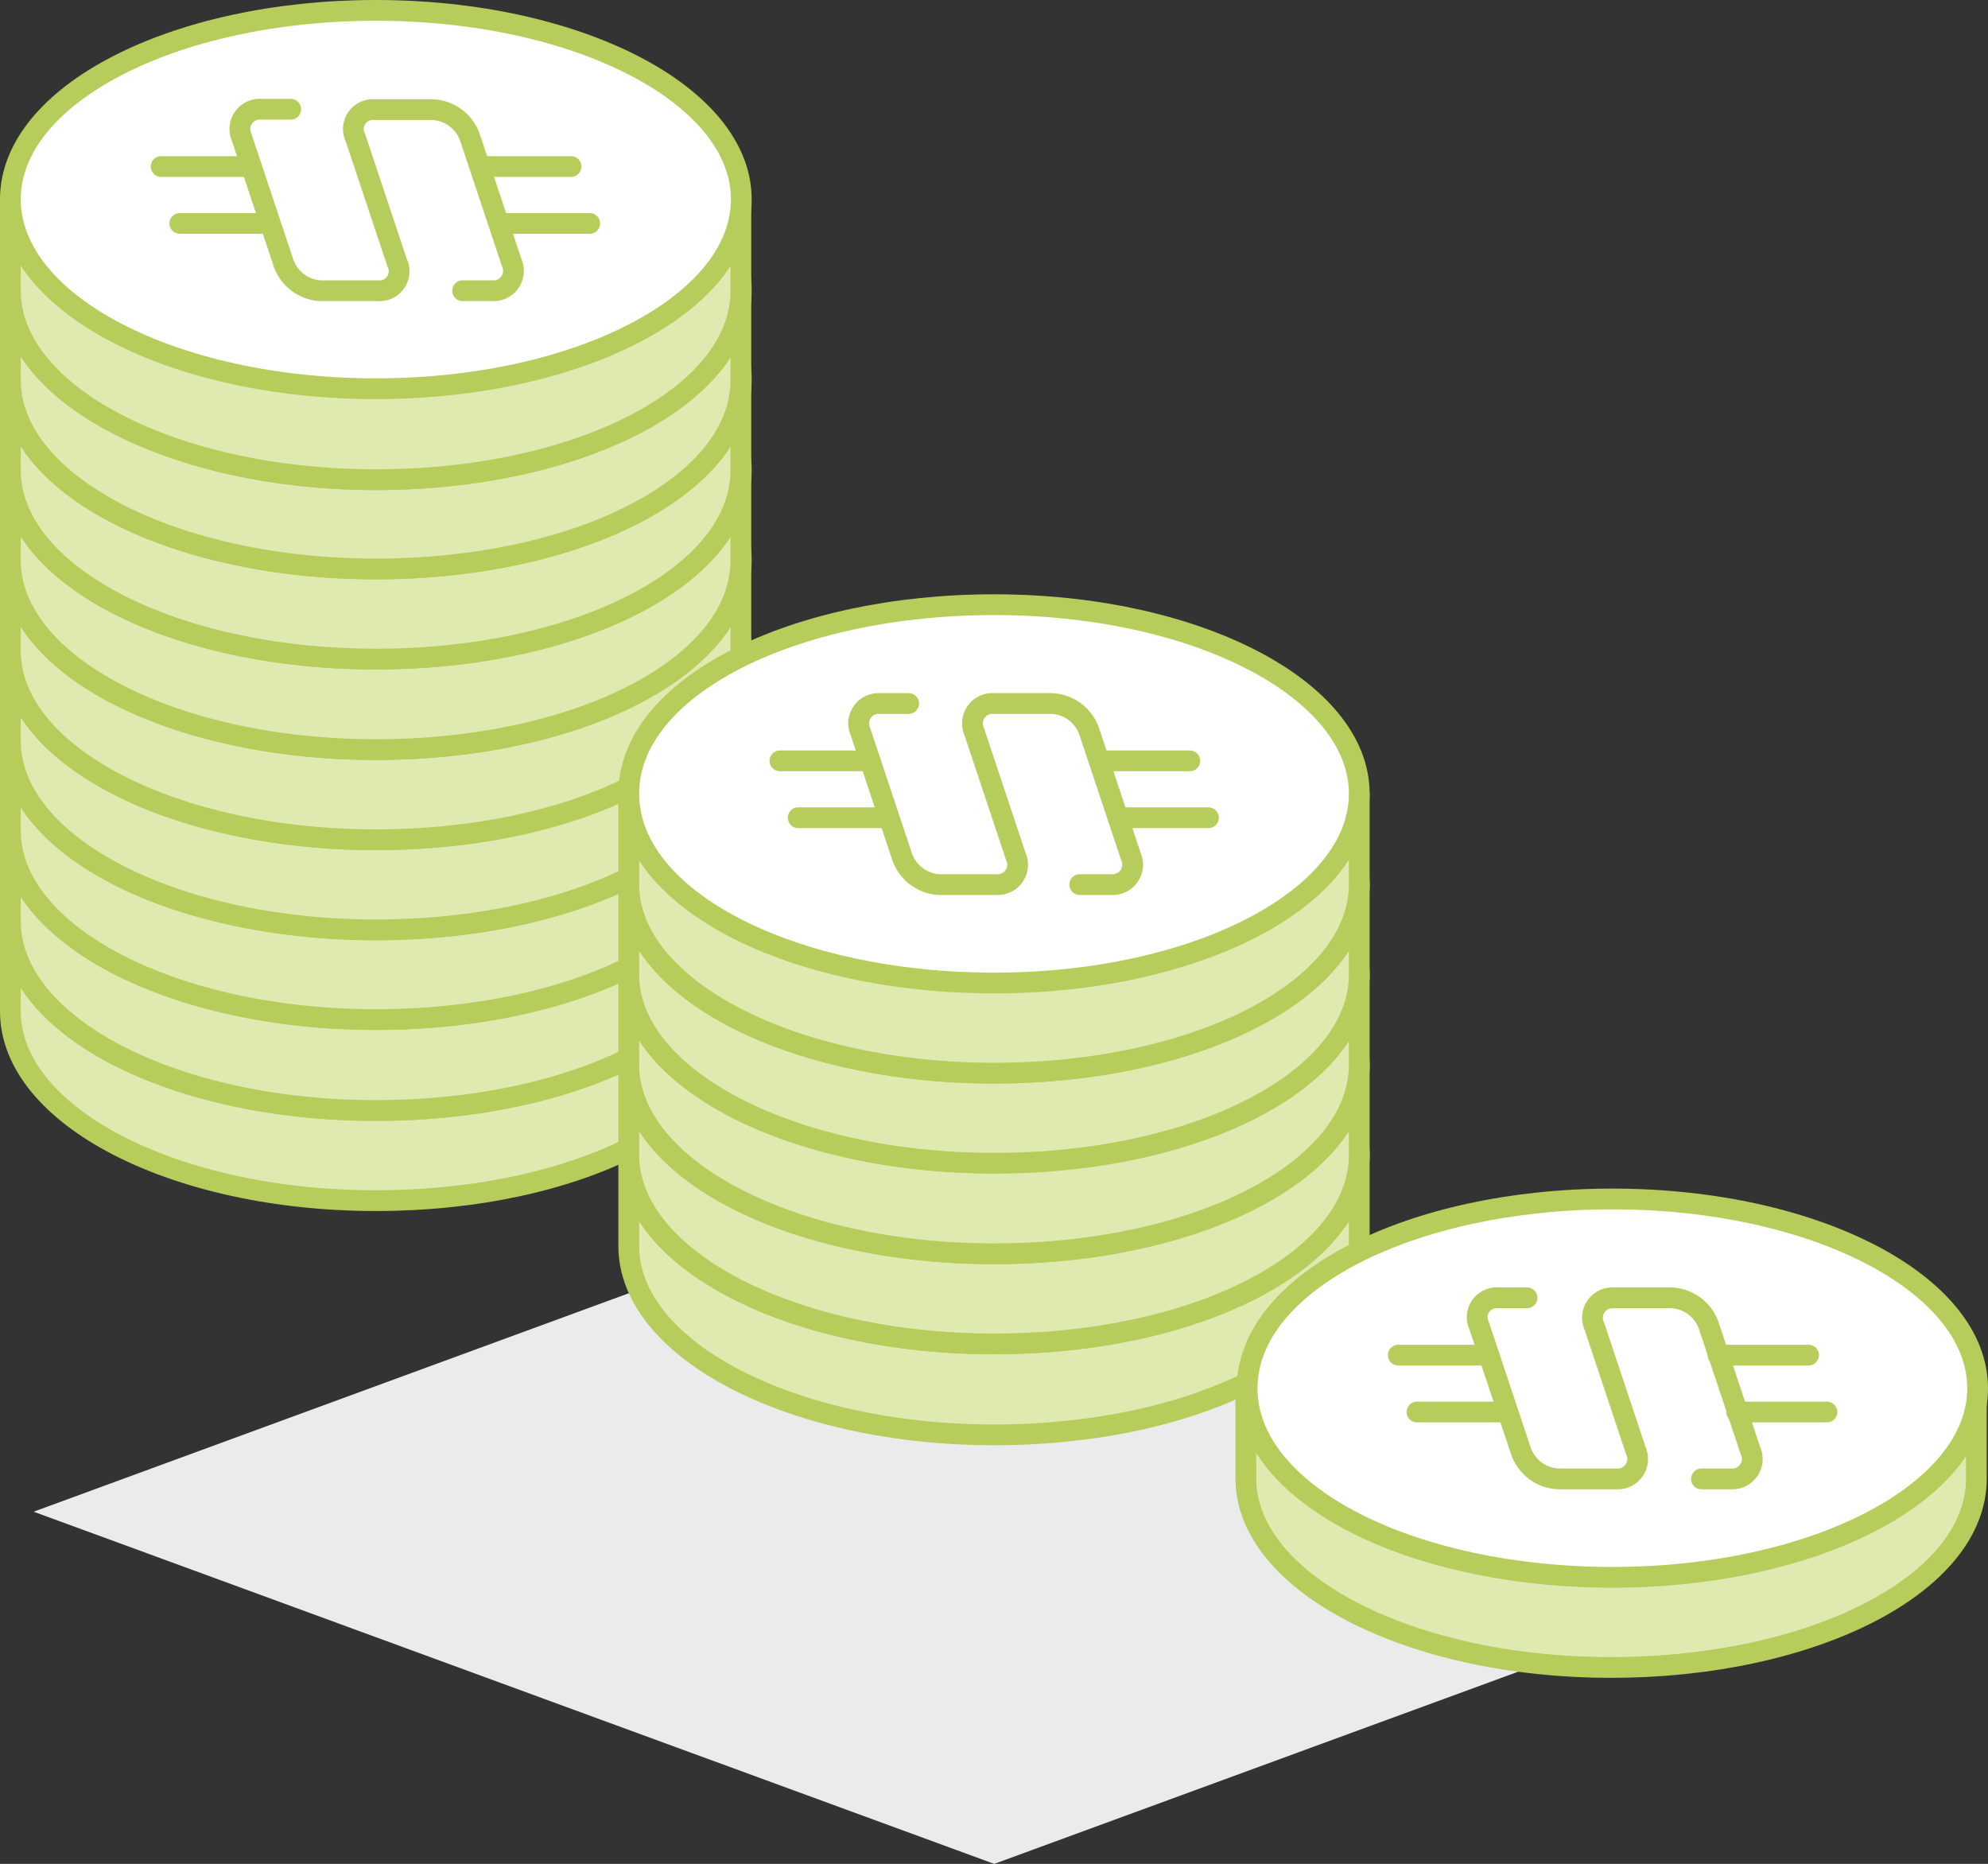 <svg xmlns="http://www.w3.org/2000/svg" viewBox="0 0 47.87 44.88"><rect x="0" y="0" width="47.87" height="44.88" fill="#333333" stroke="none"/><defs><style>.cls-1{fill:#ebebeb;}.cls-2{fill:#dfeab0;}.cls-3,.cls-5{fill:none;stroke:#b6cd5b;stroke-linejoin:round;stroke-width:0.5px;}.cls-4{fill:#fff;}.cls-5{stroke-linecap:round;}</style></defs><title>lower_costs</title><g id="Layer_2" data-name="Layer 2"><g id="Layer_1-2" data-name="Layer 1"><polygon class="cls-1" points="23.94 44.88 0.81 36.4 23.94 27.91 47.06 36.4 23.94 44.88"/><path class="cls-2" d="M.25,24.35c0,2.52,3.94,4.56,8.8,4.56s8.79-2,8.79-4.56V22.18H.25Z"/><path class="cls-3" d="M.25,24.35c0,2.52,3.94,4.56,8.8,4.56s8.79-2,8.79-4.56V22.18H.25Z"/><path class="cls-2" d="M17.85,22.18c0,2.52-3.94,4.56-8.8,4.56s-8.8-2-8.8-4.56,3.94-4.55,8.8-4.55,8.8,2,8.8,4.55"/><path class="cls-3" d="M17.85,22.18c0,2.52-3.94,4.56-8.8,4.56s-8.8-2-8.8-4.56,3.94-4.55,8.8-4.55S17.85,19.67,17.85,22.18Z"/><path class="cls-2" d="M.25,22.18c0,2.52,3.94,4.56,8.8,4.56s8.79-2,8.79-4.56V20H.25Z"/><path class="cls-3" d="M.25,22.18c0,2.52,3.94,4.56,8.8,4.56s8.79-2,8.79-4.56V20H.25Z"/><path class="cls-2" d="M17.85,20c0,2.51-3.94,4.55-8.8,4.55S.25,22.52.25,20s3.94-4.55,8.8-4.55,8.8,2,8.8,4.55"/><path class="cls-3" d="M17.85,20c0,2.51-3.94,4.55-8.8,4.55S.25,22.52.25,20s3.94-4.55,8.8-4.55S17.85,17.49,17.85,20Z"/><path class="cls-2" d="M.25,20c0,2.51,3.94,4.55,8.8,4.55s8.79-2,8.79-4.55V17.84H.25Z"/><path class="cls-3" d="M.25,20c0,2.51,3.94,4.55,8.8,4.55s8.79-2,8.79-4.55V17.84H.25Z"/><path class="cls-2" d="M17.85,17.84c0,2.51-3.94,4.55-8.8,4.55s-8.8-2-8.8-4.55,3.94-4.56,8.8-4.56,8.8,2,8.8,4.56"/><path class="cls-3" d="M17.85,17.84c0,2.51-3.94,4.55-8.8,4.55s-8.8-2-8.8-4.55,3.94-4.56,8.8-4.56S17.85,15.32,17.85,17.84Z"/><path class="cls-2" d="M.25,17.84c0,2.51,3.94,4.55,8.8,4.55s8.79-2,8.79-4.55V15.67H.25Z"/><path class="cls-3" d="M.25,17.84c0,2.51,3.94,4.55,8.8,4.55s8.79-2,8.79-4.55V15.67H.25Z"/><path class="cls-2" d="M17.85,15.67c0,2.51-3.94,4.55-8.8,4.55s-8.8-2-8.8-4.55,3.94-4.56,8.8-4.56,8.8,2,8.8,4.56"/><path class="cls-3" d="M17.85,15.67c0,2.51-3.94,4.55-8.8,4.55s-8.8-2-8.8-4.55,3.94-4.56,8.8-4.56S17.85,13.15,17.85,15.67Z"/><path class="cls-2" d="M.25,15.67c0,2.51,3.94,4.55,8.8,4.55s8.79-2,8.79-4.55V13.49H.25Z"/><path class="cls-3" d="M.25,15.67c0,2.51,3.94,4.55,8.8,4.55s8.79-2,8.79-4.55V13.49H.25Z"/><path class="cls-2" d="M17.85,13.49c0,2.52-3.94,4.56-8.8,4.56s-8.8-2-8.8-4.56,3.94-4.55,8.8-4.55,8.8,2,8.8,4.55"/><path class="cls-3" d="M17.85,13.49c0,2.52-3.94,4.56-8.8,4.56s-8.8-2-8.8-4.56,3.94-4.55,8.8-4.55S17.85,11,17.85,13.49Z"/><path class="cls-2" d="M.25,13.49c0,2.52,3.94,4.56,8.8,4.56s8.79-2,8.79-4.56V11.32H.25Z"/><path class="cls-3" d="M.25,13.49c0,2.52,3.94,4.56,8.8,4.56s8.79-2,8.79-4.56V11.32H.25Z"/><path class="cls-2" d="M17.85,11.32c0,2.52-3.94,4.55-8.8,4.55s-8.8-2-8.8-4.55,3.94-4.55,8.8-4.55,8.8,2,8.8,4.55"/><path class="cls-3" d="M17.85,11.32c0,2.52-3.94,4.55-8.8,4.55s-8.8-2-8.8-4.55,3.94-4.55,8.8-4.55S17.85,8.81,17.85,11.32Z"/><path class="cls-2" d="M.25,11.32c0,2.52,3.94,4.55,8.8,4.55s8.79-2,8.79-4.55V9.15H.25Z"/><path class="cls-3" d="M.25,11.32c0,2.52,3.94,4.55,8.8,4.55s8.79-2,8.79-4.55V9.15H.25Z"/><path class="cls-2" d="M17.85,9.15c0,2.51-3.94,4.55-8.8,4.55s-8.8-2-8.8-4.55,3.94-4.56,8.8-4.56,8.8,2,8.8,4.56"/><path class="cls-3" d="M17.85,9.15c0,2.51-3.94,4.55-8.8,4.55s-8.8-2-8.8-4.55,3.94-4.56,8.8-4.56S17.85,6.63,17.85,9.15Z"/><path class="cls-2" d="M.25,9.15c0,2.51,3.94,4.55,8.8,4.55s8.79-2,8.79-4.55V7H.25Z"/><path class="cls-3" d="M.25,9.15c0,2.51,3.94,4.55,8.8,4.55s8.79-2,8.79-4.55V7H.25Z"/><path class="cls-2" d="M17.85,7c0,2.51-3.94,4.55-8.8,4.55S.25,9.49.25,7s3.94-4.56,8.8-4.56,8.8,2,8.8,4.56"/><path class="cls-3" d="M17.85,7c0,2.51-3.94,4.55-8.8,4.55S.25,9.49.25,7s3.94-4.56,8.8-4.56S17.85,4.46,17.85,7Z"/><path class="cls-2" d="M.25,7c0,2.51,3.94,4.55,8.8,4.55s8.79-2,8.79-4.55V4.8H.25Z"/><path class="cls-3" d="M.25,7c0,2.51,3.94,4.55,8.8,4.55s8.79-2,8.79-4.55V4.8H.25Z"/><path class="cls-4" d="M17.85,4.8c0,2.52-3.94,4.56-8.8,4.56S.25,7.32.25,4.8,4.19.25,9.05.25s8.8,2,8.8,4.55"/><path class="cls-3" d="M17.85,4.8c0,2.52-3.94,4.56-8.8,4.56S.25,7.32.25,4.8,4.19.25,9.05.25,17.85,2.29,17.85,4.8Z"/><path class="cls-2" d="M15.14,30c0,2.51,3.94,4.55,8.8,4.55s8.79-2,8.79-4.55V27.8H15.14Z"/><path class="cls-3" d="M15.14,30c0,2.51,3.94,4.55,8.8,4.55s8.79-2,8.79-4.55V27.8H15.14Z"/><path class="cls-2" d="M32.73,27.8c0,2.52-3.93,4.56-8.79,4.56s-8.8-2-8.8-4.56,3.94-4.55,8.8-4.55,8.79,2,8.79,4.55"/><path class="cls-3" d="M32.73,27.8c0,2.52-3.93,4.56-8.79,4.56s-8.8-2-8.8-4.56,3.94-4.55,8.8-4.55S32.73,25.29,32.73,27.8Z"/><path class="cls-2" d="M15.14,27.8c0,2.52,3.94,4.56,8.8,4.56s8.79-2,8.79-4.56V25.63H15.14Z"/><path class="cls-3" d="M15.14,27.8c0,2.52,3.94,4.56,8.8,4.56s8.79-2,8.79-4.56V25.63H15.14Z"/><path class="cls-2" d="M32.73,25.63c0,2.52-3.93,4.56-8.79,4.56s-8.8-2-8.8-4.56,3.94-4.55,8.8-4.55,8.79,2,8.79,4.55"/><path class="cls-3" d="M32.73,25.63c0,2.52-3.93,4.56-8.79,4.56s-8.8-2-8.8-4.56,3.94-4.55,8.8-4.55S32.73,23.12,32.73,25.63Z"/><path class="cls-2" d="M15.14,25.63c0,2.52,3.94,4.56,8.8,4.56s8.79-2,8.79-4.56V23.46H15.14Z"/><path class="cls-3" d="M15.14,25.63c0,2.52,3.94,4.56,8.8,4.56s8.79-2,8.79-4.56V23.46H15.14Z"/><path class="cls-2" d="M32.73,23.46C32.73,26,28.8,28,23.94,28s-8.8-2-8.8-4.55,3.94-4.55,8.8-4.55,8.79,2,8.79,4.55"/><path class="cls-3" d="M32.73,23.46C32.73,26,28.8,28,23.94,28s-8.8-2-8.8-4.55,3.94-4.55,8.8-4.55S32.73,20.94,32.73,23.46Z"/><path class="cls-2" d="M15.14,23.46c0,2.51,3.94,4.55,8.8,4.55s8.79-2,8.79-4.55V21.29H15.14Z"/><path class="cls-3" d="M15.14,23.46c0,2.51,3.94,4.55,8.8,4.55s8.79-2,8.79-4.55V21.29H15.14Z"/><path class="cls-2" d="M32.73,21.29c0,2.51-3.93,4.55-8.79,4.55s-8.8-2-8.8-4.55,3.94-4.56,8.8-4.56,8.79,2,8.79,4.56"/><path class="cls-3" d="M32.73,21.29c0,2.51-3.93,4.55-8.79,4.55s-8.8-2-8.8-4.55,3.94-4.56,8.8-4.56S32.73,18.77,32.73,21.29Z"/><path class="cls-2" d="M15.14,21.29c0,2.51,3.94,4.55,8.8,4.55s8.79-2,8.79-4.55V19.11H15.14Z"/><path class="cls-3" d="M15.14,21.29c0,2.51,3.94,4.55,8.8,4.55s8.79-2,8.79-4.55V19.11H15.14Z"/><path class="cls-4" d="M32.73,19.11c0,2.52-3.93,4.56-8.79,4.56s-8.8-2-8.8-4.56,3.94-4.55,8.8-4.55,8.79,2,8.79,4.55"/><path class="cls-3" d="M32.73,19.11c0,2.52-3.93,4.56-8.79,4.56s-8.8-2-8.8-4.56,3.94-4.55,8.8-4.55S32.73,16.6,32.73,19.11Z"/><path class="cls-2" d="M30,35.6c0,2.51,3.94,4.55,8.79,4.55s8.8-2,8.8-4.55V33.42H30Z"/><path class="cls-3" d="M30,35.6c0,2.51,3.94,4.55,8.79,4.55s8.8-2,8.8-4.55V33.42H30Z"/><path class="cls-4" d="M47.62,33.43c0,2.51-3.94,4.55-8.79,4.55s-8.8-2-8.8-4.55,3.94-4.56,8.8-4.56,8.79,2,8.79,4.56"/><path class="cls-3" d="M47.62,33.43c0,2.51-3.94,4.55-8.79,4.55s-8.8-2-8.8-4.55,3.94-4.56,8.8-4.56S47.62,30.91,47.62,33.43Z"/><path class="cls-5" d="M7,2.63H6.29a.48.48,0,0,0-.47.68l1,3A1,1,0,0,0,7.71,7H9.1a.47.47,0,0,0,.46-.68l-1-3a.47.47,0,0,1,.46-.68h1.39a1,1,0,0,1,.91.68l1,3a.48.48,0,0,1-.47.68h-.71"/><line class="cls-5" x1="4.33" y1="5.38" x2="6.5" y2="5.38"/><line class="cls-5" x1="3.88" y1="4.01" x2="6.05" y2="4.01"/><line class="cls-5" x1="12.03" y1="5.38" x2="14.2" y2="5.38"/><line class="cls-5" x1="11.58" y1="4.01" x2="13.75" y2="4.01"/><path class="cls-5" d="M21.88,16.94h-.7a.48.48,0,0,0-.46.68l1,3a1,1,0,0,0,.9.68H24a.48.48,0,0,0,.46-.68l-1-3a.48.48,0,0,1,.46-.68h1.4a1,1,0,0,1,.91.68l1,3a.48.48,0,0,1-.46.68H26"/><line class="cls-5" x1="19.22" y1="19.69" x2="21.4" y2="19.69"/><line class="cls-5" x1="18.78" y1="18.32" x2="20.95" y2="18.32"/><line class="cls-5" x1="26.92" y1="19.69" x2="29.1" y2="19.69"/><line class="cls-5" x1="26.48" y1="18.32" x2="28.65" y2="18.32"/><path class="cls-5" d="M36.77,31.25h-.69a.47.47,0,0,0-.46.68l1,3a1,1,0,0,0,.91.68h1.39a.48.48,0,0,0,.47-.68l-1-3a.48.48,0,0,1,.46-.68h1.39a1,1,0,0,1,.91.68l1,3a.48.48,0,0,1-.46.68h-.72"/><line class="cls-5" x1="34.12" y1="34" x2="36.29" y2="34"/><line class="cls-5" x1="33.67" y1="32.63" x2="35.85" y2="32.63"/><line class="cls-5" x1="41.82" y1="34" x2="43.99" y2="34"/><line class="cls-5" x1="41.37" y1="32.63" x2="43.55" y2="32.63"/></g></g></svg>
